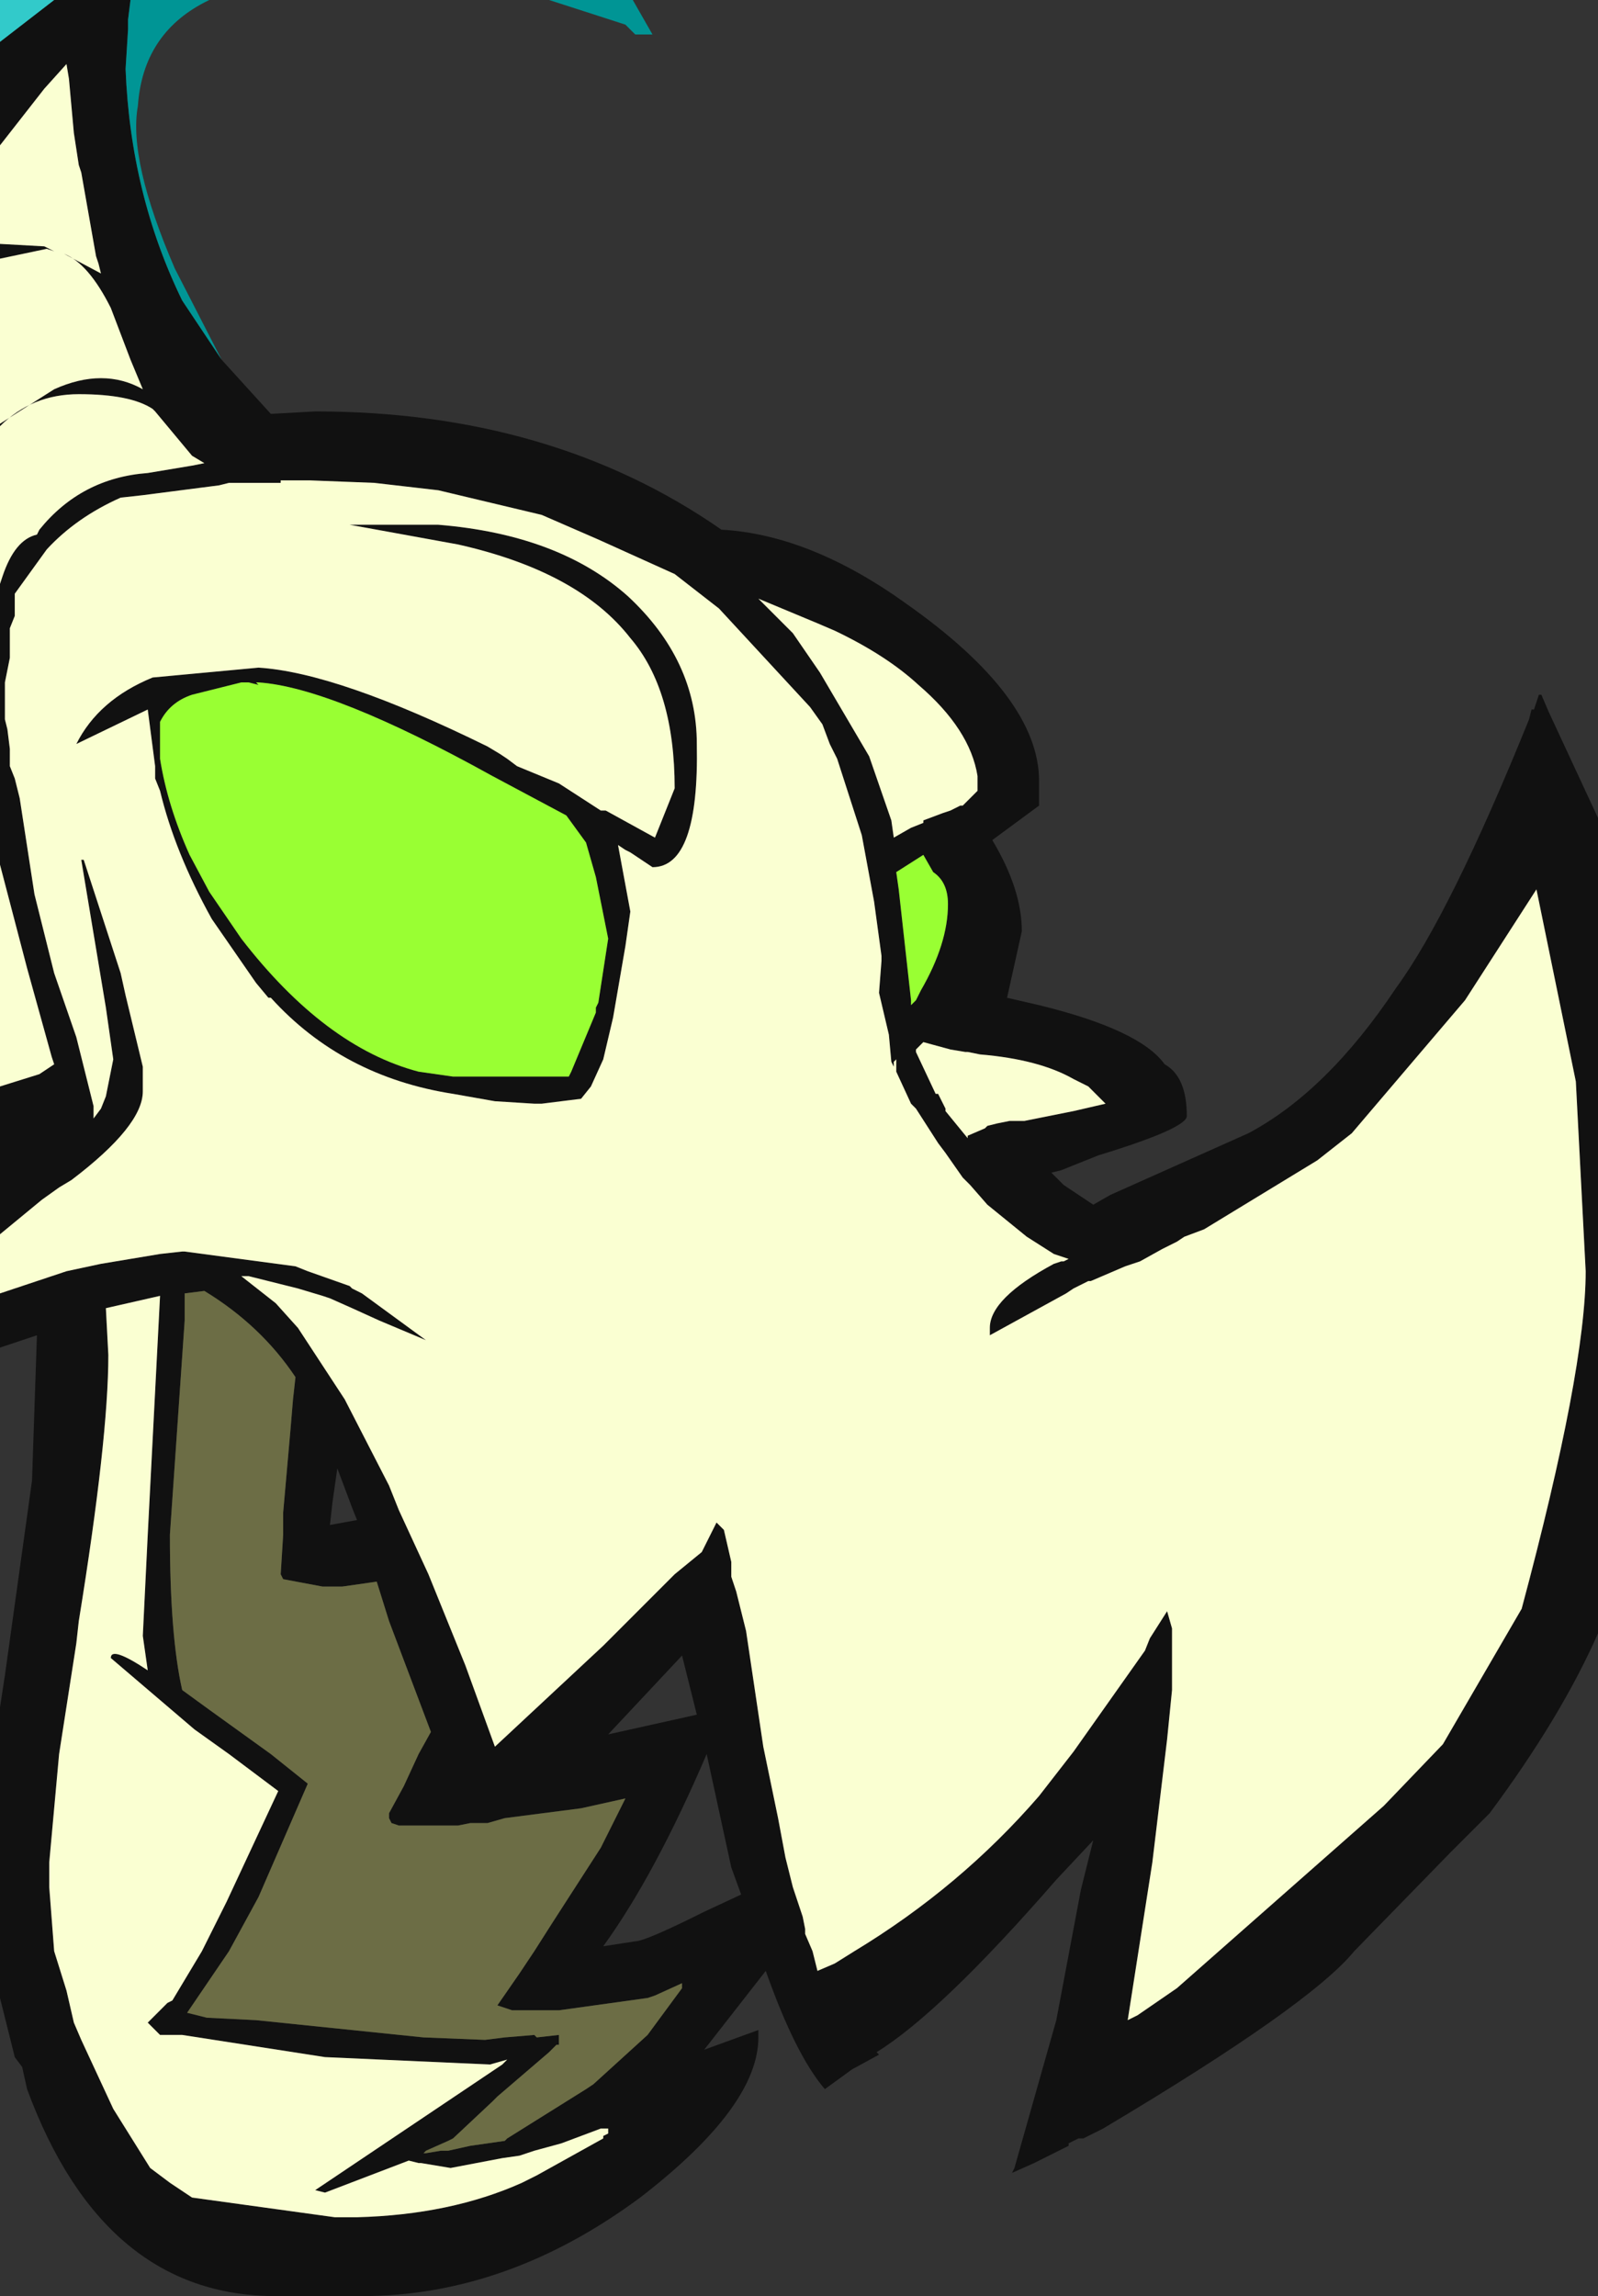 <?xml version="1.0" encoding="UTF-8" standalone="no"?>
<svg xmlns:ffdec="https://www.free-decompiler.com/flash" xmlns:xlink="http://www.w3.org/1999/xlink" ffdec:objectType="shape" height="46.6px" width="32.45px" xmlns="http://www.w3.org/2000/svg">
  <rect width="100%" height="100%" fill="#333333" stroke="none"/>
  <g transform="matrix(1.0, 0.0, 0.0, 1.0, 0.25, 0.15)">
    <path d="M0.85 -0.15 L2.4 -0.15 2.35 0.25 2.35 0.35 2.35 0.45 2.3 1.25 Q2.4 3.8 3.45 5.95 L4.25 7.15 5.25 8.25 6.15 8.2 Q10.95 8.2 14.4 10.6 16.2 10.7 18.15 12.1 20.85 14.0 20.85 15.7 L20.85 15.9 20.85 16.2 19.9 16.9 Q20.5 17.9 20.5 18.75 L20.2 20.1 20.85 20.25 Q22.9 20.75 23.4 21.45 23.85 21.7 23.85 22.5 23.85 22.75 22.05 23.3 L21.3 23.6 21.1 23.65 21.35 23.9 21.95 24.3 22.3 24.1 25.1 22.85 Q26.7 22.0 28.1 19.9 29.2 18.4 30.8 14.45 L30.85 14.25 30.9 14.25 31.0 13.95 31.05 13.95 31.2 14.3 32.2 16.45 32.2 33.0 Q31.45 34.7 30.0 36.65 L29.2 37.45 27.25 39.45 Q26.35 40.55 22.15 43.05 L21.75 43.25 21.65 43.25 21.45 43.35 21.45 43.4 20.75 43.75 20.3 43.95 20.35 43.85 21.2 40.85 21.7 38.2 21.95 37.2 21.2 38.0 Q18.85 40.7 17.55 41.5 L17.6 41.55 17.05 41.85 16.5 42.25 Q15.9 41.55 15.3 39.85 L14.05 41.45 15.15 41.05 15.15 41.2 Q15.15 42.6 12.75 44.45 10.05 46.45 7.1 46.45 L6.1 46.45 5.35 46.45 Q1.85 46.45 0.3 42.25 L0.2 41.8 0.05 41.6 -0.25 40.4 -0.25 34.5 -0.15 33.85 0.4 29.9 0.5 26.95 -0.25 27.2 -0.25 26.1 0.5 25.85 1.1 25.65 1.8 25.5 3.0 25.3 3.45 25.25 3.5 25.25 5.75 25.55 6.0 25.65 6.85 25.95 6.9 26.0 7.1 26.1 8.4 27.05 7.45 26.65 6.9 26.4 6.45 26.2 6.3 26.15 5.8 26.0 4.8 25.75 4.65 25.75 5.35 26.3 5.8 26.8 6.75 28.25 7.65 30.0 7.85 30.5 8.45 31.8 9.2 33.65 9.8 35.3 12.0 33.25 13.1 32.15 13.45 31.8 14.0 31.35 14.3 30.75 14.45 30.9 14.6 31.55 14.6 31.85 14.7 32.15 14.9 32.95 15.25 35.3 15.55 36.75 15.7 37.55 15.85 38.15 16.05 38.75 16.1 39.0 16.1 39.1 16.25 39.45 16.35 39.85 16.7 39.7 17.1 39.45 Q19.25 38.15 20.85 36.3 L21.55 35.4 23.0 33.35 23.1 33.1 23.45 32.55 23.55 32.9 23.55 34.15 23.45 35.15 23.15 37.65 22.65 40.85 22.85 40.75 23.65 40.2 27.85 36.5 29.05 35.25 30.65 32.5 Q31.95 27.65 31.95 25.65 L31.75 21.8 30.95 17.9 29.5 20.15 27.2 22.85 26.5 23.4 24.2 24.8 23.8 24.95 23.65 25.05 23.55 25.1 23.35 25.2 22.9 25.45 22.6 25.55 21.9 25.85 21.85 25.85 21.55 26.0 21.4 26.1 19.85 26.95 19.85 26.8 Q19.85 26.2 21.15 25.5 L21.3 25.45 21.35 25.45 21.45 25.4 21.15 25.3 20.6 24.95 19.8 24.3 19.45 23.9 19.3 23.75 18.95 23.25 18.8 23.05 18.35 22.35 18.25 22.25 17.95 21.6 17.95 21.35 17.9 21.4 17.9 21.5 17.85 21.4 17.8 20.85 17.6 20.0 17.65 19.35 17.65 19.25 17.5 18.15 17.25 16.8 16.75 15.25 16.6 14.95 16.45 14.55 16.2 14.2 14.35 12.2 13.45 11.5 11.9 10.8 10.75 10.3 8.65 9.8 7.35 9.65 6.05 9.6 5.55 9.6 5.45 9.6 5.45 9.65 5.4 9.65 5.2 9.65 4.8 9.65 4.4 9.65 4.2 9.7 2.65 9.9 2.2 9.95 Q1.3 10.35 0.7 11.0 L0.05 11.9 0.05 12.25 0.05 12.35 -0.05 12.6 -0.05 13.0 -0.05 13.15 -0.05 13.2 -0.15 13.7 -0.15 13.75 -0.15 13.85 -0.15 14.45 -0.1 14.65 -0.05 15.05 -0.05 15.1 -0.05 15.4 0.05 15.65 0.15 16.05 0.45 18.0 0.85 19.6 1.3 20.9 1.65 22.3 1.65 22.35 1.65 22.4 1.65 22.55 1.8 22.35 1.9 22.1 2.05 21.35 1.9 20.3 1.4 17.3 1.45 17.3 2.2 19.6 2.3 20.05 2.65 21.5 2.65 21.7 2.65 22.0 Q2.65 22.7 1.2 23.8 L0.95 23.95 0.6 24.2 -0.25 24.9 -0.25 21.9 0.55 21.65 0.85 21.45 0.8 21.3 0.3 19.5 -0.25 17.4 -0.25 11.7 -0.2 11.55 Q0.05 10.8 0.5 10.7 L0.55 10.6 Q1.4 9.55 2.75 9.45 L3.65 9.3 3.9 9.25 3.65 9.1 2.9 8.2 2.85 8.15 Q2.4 7.85 1.35 7.85 0.4 7.85 -0.25 8.5 L-0.25 8.45 0.85 7.75 Q1.85 7.3 2.65 7.75 L2.4 7.15 2.0 6.1 Q1.55 5.2 1.05 5.0 L1.8 5.4 1.75 5.2 1.7 5.05 1.4 3.35 1.35 3.2 1.25 2.55 1.15 1.45 1.1 1.15 0.65 1.65 -0.25 2.8 -0.25 0.7 0.85 -0.15 M-0.25 5.1 L-0.25 4.8 0.65 4.85 0.85 4.95 0.7 4.9 -0.25 5.1 M22.0 22.05 L21.85 21.9 21.55 21.75 Q20.85 21.35 19.65 21.25 L19.4 21.2 19.35 21.2 19.05 21.15 18.5 21.0 18.35 21.15 18.35 21.2 18.75 22.05 18.8 22.05 18.95 22.35 18.95 22.4 19.4 22.95 19.4 22.9 19.75 22.75 19.8 22.7 20.0 22.65 20.25 22.6 20.55 22.6 21.55 22.4 22.2 22.25 22.0 22.05 M8.65 10.5 Q11.1 10.7 12.5 11.95 13.9 13.25 13.9 14.95 13.95 17.45 13.0 17.45 L12.55 17.15 12.45 17.1 12.3 17.0 12.55 18.35 12.45 19.05 12.2 20.5 12.0 21.35 11.75 21.9 11.55 22.15 10.75 22.25 10.7 22.25 10.6 22.25 9.8 22.2 8.95 22.05 Q6.7 21.7 5.25 20.1 L5.2 20.1 4.95 19.8 4.05 18.5 Q3.3 17.15 3.0 15.9 L2.9 15.65 2.9 15.4 2.75 14.25 1.3 14.95 Q1.75 14.05 2.85 13.6 L5.0 13.4 Q6.6 13.5 9.65 15.0 L9.9 15.15 10.05 15.25 10.25 15.4 11.1 15.75 11.95 16.3 12.05 16.3 13.05 16.85 13.45 15.85 Q13.45 13.85 12.55 12.8 11.5 11.45 9.05 10.9 L6.85 10.5 8.65 10.5 M4.95 13.7 L5.0 13.75 4.8 13.7 4.65 13.7 3.65 13.95 Q3.2 14.1 3.0 14.5 L3.0 15.25 Q3.15 16.2 3.6 17.2 L4.0 17.95 4.65 18.9 Q6.35 21.1 8.25 21.6 L8.95 21.7 9.35 21.7 11.3 21.7 11.35 21.6 11.85 20.4 11.85 20.3 11.9 20.2 12.1 18.9 11.85 17.65 11.65 16.95 11.25 16.4 9.75 15.6 Q6.5 13.8 5.0 13.7 L4.95 13.7 M17.4 15.2 L17.85 16.5 17.9 16.85 18.25 16.65 18.5 16.55 18.5 16.5 18.9 16.35 19.05 16.3 19.25 16.2 19.3 16.2 19.6 15.9 19.6 15.6 Q19.45 14.65 18.4 13.75 17.75 13.15 16.7 12.65 L16.35 12.5 15.15 12.0 15.85 12.7 16.4 13.5 17.4 15.2 M18.5 17.2 L17.95 17.55 18.0 17.9 18.25 20.15 18.25 20.25 18.35 20.15 18.45 19.95 Q19.0 19.0 19.0 18.2 19.0 17.75 18.7 17.55 L18.5 17.2 M11.55 36.55 L10.0 36.75 9.65 36.85 9.55 36.85 9.3 36.85 9.05 36.9 7.85 36.9 7.7 36.85 7.65 36.75 7.65 36.65 7.95 36.1 8.25 35.45 8.5 35.0 7.65 32.75 7.4 31.95 6.7 32.05 6.35 32.05 6.3 32.05 5.5 31.9 5.45 31.8 5.5 31.0 5.5 30.55 5.65 28.85 5.7 28.25 5.75 27.8 Q5.05 26.75 3.9 26.05 L3.5 26.1 3.5 26.65 3.2 31.0 Q3.2 33.05 3.45 34.15 L4.0 34.55 5.25 35.45 6.0 36.05 5.0 38.35 4.4 39.45 3.55 40.7 3.95 40.8 4.95 40.85 8.35 41.2 9.6 41.25 10.0 41.2 10.6 41.15 10.65 41.2 11.1 41.15 11.1 41.2 11.1 41.35 11.05 41.35 10.9 41.5 9.85 42.4 9.75 42.5 8.95 43.25 8.85 43.3 8.4 43.5 8.35 43.55 8.4 43.55 8.7 43.5 8.85 43.5 9.3 43.4 10.0 43.3 10.05 43.25 11.65 42.25 11.8 42.15 12.9 41.15 13.6 40.2 13.6 40.1 13.05 40.35 12.9 40.4 11.1 40.65 10.85 40.65 10.15 40.65 9.85 40.55 10.3 39.9 10.5 39.6 10.6 39.45 10.95 38.9 11.95 37.35 12.45 36.35 11.55 36.55 M12.1 35.05 L13.9 34.65 13.6 33.45 12.1 35.05 M6.45 30.8 L7.0 30.7 6.9 30.45 6.6 29.65 6.5 30.35 6.45 30.8 M1.95 27.35 Q1.95 29.05 1.35 32.75 L1.3 33.2 0.95 35.45 0.75 37.65 0.75 37.9 0.75 38.05 0.75 38.15 0.85 39.45 1.1 40.25 1.25 40.9 1.4 41.25 2.05 42.65 2.8 43.85 3.2 44.15 3.65 44.45 6.55 44.85 7.0 44.85 Q8.9 44.8 10.35 44.15 L10.65 44.0 12.0 43.25 12.0 43.2 12.1 43.15 12.1 43.05 12.0 43.05 11.95 43.05 11.15 43.35 10.6 43.5 10.45 43.55 10.3 43.6 9.95 43.65 8.9 43.85 8.3 43.75 8.25 43.75 8.05 43.7 6.35 44.35 6.15 44.3 9.95 41.75 10.05 41.65 9.7 41.75 6.35 41.6 3.45 41.15 3.0 41.15 2.75 40.9 3.15 40.5 3.25 40.45 3.85 39.45 4.35 38.45 5.4 36.2 4.4 35.45 3.7 34.95 2.0 33.5 Q2.0 33.25 2.75 33.75 L2.65 33.05 2.75 31.0 3.0 26.15 1.9 26.4 1.95 27.35 M14.6 37.75 L14.1 35.45 Q13.05 37.9 12.0 39.35 L12.65 39.25 Q12.85 39.25 14.05 38.65 L14.8 38.3 14.6 37.75" fill="#111111" fill-rule="evenodd" stroke="none"/>
    <path d="M2.4 -0.15 L4.0 -0.15 3.9 -0.1 Q2.65 0.55 2.55 2.0 2.35 3.1 3.3 5.3 L4.25 7.15 3.45 5.95 Q2.4 3.8 2.3 1.25 L2.35 0.45 2.35 0.35 2.35 0.25 2.4 -0.15 M10.9 -0.15 L12.6 -0.15 13.0 0.55 12.65 0.55 12.45 0.35 10.9 -0.15" fill="#009595" fill-rule="evenodd" stroke="none"/>
    <path d="M-0.25 0.7 L-0.25 -0.15 0.85 -0.15 -0.25 0.7" fill="#33ffff" fill-opacity="0.741" fill-rule="evenodd" stroke="none"/>
    <path d="M-0.25 26.1 L-0.25 24.9 0.6 24.2 0.95 23.95 1.2 23.8 Q2.65 22.7 2.65 22.0 L2.65 21.7 2.65 21.5 2.3 20.05 2.2 19.6 1.45 17.3 1.4 17.3 1.9 20.3 2.05 21.35 1.9 22.1 1.8 22.35 1.65 22.55 1.65 22.4 1.65 22.35 1.65 22.3 1.3 20.9 0.85 19.6 0.45 18.0 0.15 16.05 0.05 15.65 -0.05 15.4 -0.05 15.1 -0.05 15.05 -0.1 14.65 -0.15 14.45 -0.15 13.85 -0.15 13.75 -0.15 13.7 -0.05 13.2 -0.05 13.15 -0.05 13.0 -0.05 12.6 0.05 12.35 0.05 12.25 0.05 11.9 0.7 11.0 Q1.3 10.35 2.2 9.95 L2.65 9.9 4.2 9.7 4.4 9.65 4.8 9.65 5.2 9.65 5.4 9.65 5.45 9.65 5.45 9.6 5.55 9.6 6.05 9.6 7.35 9.65 8.65 9.8 10.75 10.3 11.9 10.8 13.45 11.5 14.35 12.2 16.2 14.2 16.45 14.55 16.6 14.95 16.75 15.25 17.25 16.8 17.5 18.15 17.65 19.25 17.65 19.35 17.6 20.0 17.8 20.85 17.85 21.4 17.9 21.5 17.9 21.4 17.95 21.35 17.95 21.6 18.25 22.25 18.35 22.35 18.8 23.05 18.95 23.25 19.3 23.75 19.45 23.9 19.8 24.3 20.6 24.95 21.15 25.3 21.45 25.4 21.35 25.45 21.3 25.45 21.15 25.5 Q19.85 26.2 19.85 26.8 L19.85 26.95 21.4 26.1 21.55 26.0 21.85 25.85 21.9 25.85 22.6 25.55 22.9 25.45 23.35 25.2 23.55 25.1 23.65 25.05 23.8 24.95 24.2 24.8 26.5 23.4 27.2 22.85 29.5 20.15 30.95 17.9 31.75 21.8 31.95 25.65 Q31.95 27.65 30.65 32.5 L29.05 35.25 27.85 36.5 23.65 40.2 22.85 40.75 22.65 40.85 23.15 37.65 23.45 35.15 23.55 34.15 23.55 32.9 23.45 32.55 23.1 33.1 23.0 33.35 21.55 35.4 20.85 36.3 Q19.25 38.15 17.1 39.45 L16.7 39.7 16.35 39.85 16.25 39.45 16.1 39.1 16.1 39.0 16.05 38.75 15.85 38.15 15.7 37.55 15.55 36.75 15.25 35.3 14.9 32.95 14.7 32.15 14.6 31.85 14.6 31.55 14.45 30.9 14.3 30.75 14.0 31.35 13.45 31.8 13.1 32.15 12.0 33.25 9.8 35.3 9.2 33.65 8.45 31.8 7.85 30.5 7.65 30.0 6.75 28.25 5.8 26.8 5.35 26.3 4.65 25.75 4.8 25.75 5.8 26.0 6.3 26.15 6.45 26.2 6.9 26.4 7.45 26.65 8.4 27.05 7.1 26.1 6.9 26.0 6.85 25.95 6.0 25.65 5.75 25.55 3.5 25.25 3.45 25.25 3.0 25.3 1.8 25.5 1.1 25.65 0.5 25.85 -0.25 26.1 M-0.25 21.9 L-0.25 17.4 0.3 19.5 0.8 21.3 0.85 21.45 0.55 21.65 -0.25 21.9 M-0.25 11.7 L-0.25 8.5 Q0.4 7.85 1.35 7.85 2.4 7.85 2.85 8.15 L2.9 8.2 3.65 9.1 3.9 9.25 3.65 9.3 2.75 9.45 Q1.4 9.55 0.55 10.6 L0.5 10.7 Q0.05 10.8 -0.2 11.55 L-0.25 11.7 M-0.25 8.45 L-0.25 5.1 0.7 4.9 0.85 4.95 0.65 4.85 -0.25 4.8 -0.25 2.8 0.65 1.65 1.1 1.15 1.15 1.45 1.25 2.55 1.35 3.2 1.4 3.35 1.7 5.05 1.75 5.2 1.8 5.4 1.05 5.0 Q1.55 5.2 2.0 6.1 L2.4 7.15 2.65 7.75 Q1.85 7.3 0.85 7.75 L-0.25 8.45 M22.0 22.05 L22.2 22.25 21.55 22.4 20.55 22.6 20.25 22.6 20.0 22.65 19.8 22.7 19.75 22.75 19.4 22.9 19.4 22.95 18.95 22.4 18.95 22.35 18.8 22.05 18.75 22.05 18.35 21.2 18.35 21.15 18.5 21.0 19.05 21.15 19.35 21.2 19.4 21.2 19.65 21.25 Q20.85 21.35 21.55 21.75 L21.85 21.9 22.0 22.05 M8.65 10.5 L6.85 10.5 9.05 10.9 Q11.5 11.45 12.55 12.8 13.45 13.85 13.45 15.85 L13.05 16.85 12.05 16.3 11.95 16.3 11.1 15.75 10.25 15.4 10.05 15.25 9.9 15.15 9.65 15.0 Q6.6 13.5 5.0 13.4 L2.85 13.6 Q1.75 14.05 1.3 14.95 L2.75 14.25 2.9 15.4 2.9 15.65 3.0 15.9 Q3.3 17.15 4.05 18.5 L4.95 19.8 5.2 20.1 5.25 20.1 Q6.7 21.7 8.95 22.05 L9.8 22.2 10.6 22.25 10.7 22.25 10.75 22.25 11.55 22.15 11.75 21.9 12.0 21.35 12.2 20.5 12.45 19.05 12.55 18.35 12.3 17.0 12.45 17.1 12.55 17.15 13.0 17.45 Q13.95 17.45 13.9 14.95 13.9 13.25 12.5 11.95 11.1 10.7 8.65 10.5 M17.4 15.2 L16.4 13.5 15.85 12.7 15.15 12.0 16.35 12.5 16.7 12.65 Q17.75 13.15 18.4 13.75 19.45 14.65 19.6 15.6 L19.6 15.9 19.3 16.2 19.25 16.2 19.05 16.3 18.9 16.35 18.5 16.5 18.5 16.55 18.25 16.65 17.9 16.85 17.85 16.5 17.4 15.2 M1.95 27.35 L1.9 26.4 3.0 26.15 2.75 31.0 2.65 33.05 2.75 33.75 Q2.0 33.25 2.0 33.5 L3.7 34.95 4.4 35.45 5.4 36.2 4.35 38.45 3.85 39.45 3.25 40.45 3.15 40.5 2.75 40.9 3.0 41.15 3.45 41.15 6.35 41.6 9.7 41.75 10.05 41.65 9.95 41.75 6.15 44.3 6.35 44.35 8.05 43.7 8.25 43.75 8.3 43.75 8.9 43.85 9.95 43.65 10.3 43.6 10.45 43.55 10.6 43.5 11.15 43.35 11.95 43.05 12.0 43.05 12.1 43.05 12.1 43.15 12.0 43.2 12.0 43.25 10.65 44.0 10.35 44.15 Q8.9 44.8 7.0 44.85 L6.55 44.85 3.65 44.45 3.2 44.15 2.8 43.85 2.05 42.65 1.4 41.25 1.25 40.9 1.1 40.25 0.85 39.45 0.75 38.15 0.75 38.05 0.75 37.9 0.75 37.65 0.95 35.45 1.3 33.2 1.35 32.75 Q1.95 29.05 1.95 27.35" fill="#faffd2" fill-rule="evenodd" stroke="none"/>
    <path d="M11.55 36.55 L12.45 36.35 11.95 37.35 10.95 38.9 10.6 39.45 10.5 39.6 10.3 39.9 9.85 40.55 10.15 40.65 10.85 40.65 11.1 40.65 12.9 40.4 13.05 40.35 13.6 40.1 13.6 40.2 12.9 41.15 11.8 42.15 11.65 42.25 10.05 43.25 10.0 43.3 9.3 43.4 8.85 43.5 8.7 43.5 8.4 43.55 8.35 43.55 8.4 43.5 8.85 43.3 8.95 43.25 9.75 42.5 9.85 42.4 10.9 41.5 11.05 41.35 11.1 41.35 11.1 41.2 11.1 41.15 10.65 41.2 10.6 41.15 10.0 41.2 9.6 41.25 8.35 41.2 4.95 40.85 3.95 40.8 3.55 40.7 4.4 39.45 5.0 38.35 6.0 36.05 5.25 35.45 4.0 34.55 3.45 34.15 Q3.2 33.05 3.2 31.0 L3.5 26.65 3.5 26.1 3.9 26.05 Q5.05 26.75 5.75 27.8 L5.7 28.25 5.65 28.85 5.5 30.55 5.5 31.0 5.45 31.8 5.5 31.9 6.3 32.05 6.35 32.05 6.7 32.05 7.4 31.95 7.65 32.75 8.5 35.0 8.25 35.45 7.95 36.1 7.65 36.65 7.65 36.75 7.7 36.85 7.85 36.9 9.05 36.9 9.3 36.85 9.55 36.85 9.65 36.85 10.0 36.75 11.55 36.55" fill="#6c6d45" fill-rule="evenodd" stroke="none"/>
    <path d="M4.95 13.7 L5.0 13.7 Q6.5 13.8 9.75 15.6 L11.25 16.4 11.65 16.95 11.85 17.65 12.1 18.9 11.9 20.2 11.85 20.3 11.85 20.4 11.35 21.6 11.3 21.7 9.35 21.7 8.95 21.7 8.25 21.6 Q6.35 21.1 4.65 18.9 L4.0 17.95 3.6 17.2 Q3.15 16.2 3.0 15.25 L3.0 14.5 Q3.2 14.1 3.65 13.95 L4.65 13.7 4.8 13.7 5.0 13.75 4.95 13.7 M18.5 17.2 L18.7 17.55 Q19.0 17.75 19.0 18.2 19.0 19.0 18.45 19.95 L18.35 20.15 18.25 20.25 18.25 20.15 18.0 17.9 17.95 17.55 18.5 17.2" fill="#99ff33" fill-rule="evenodd" stroke="none"/>
  </g>
</svg>
